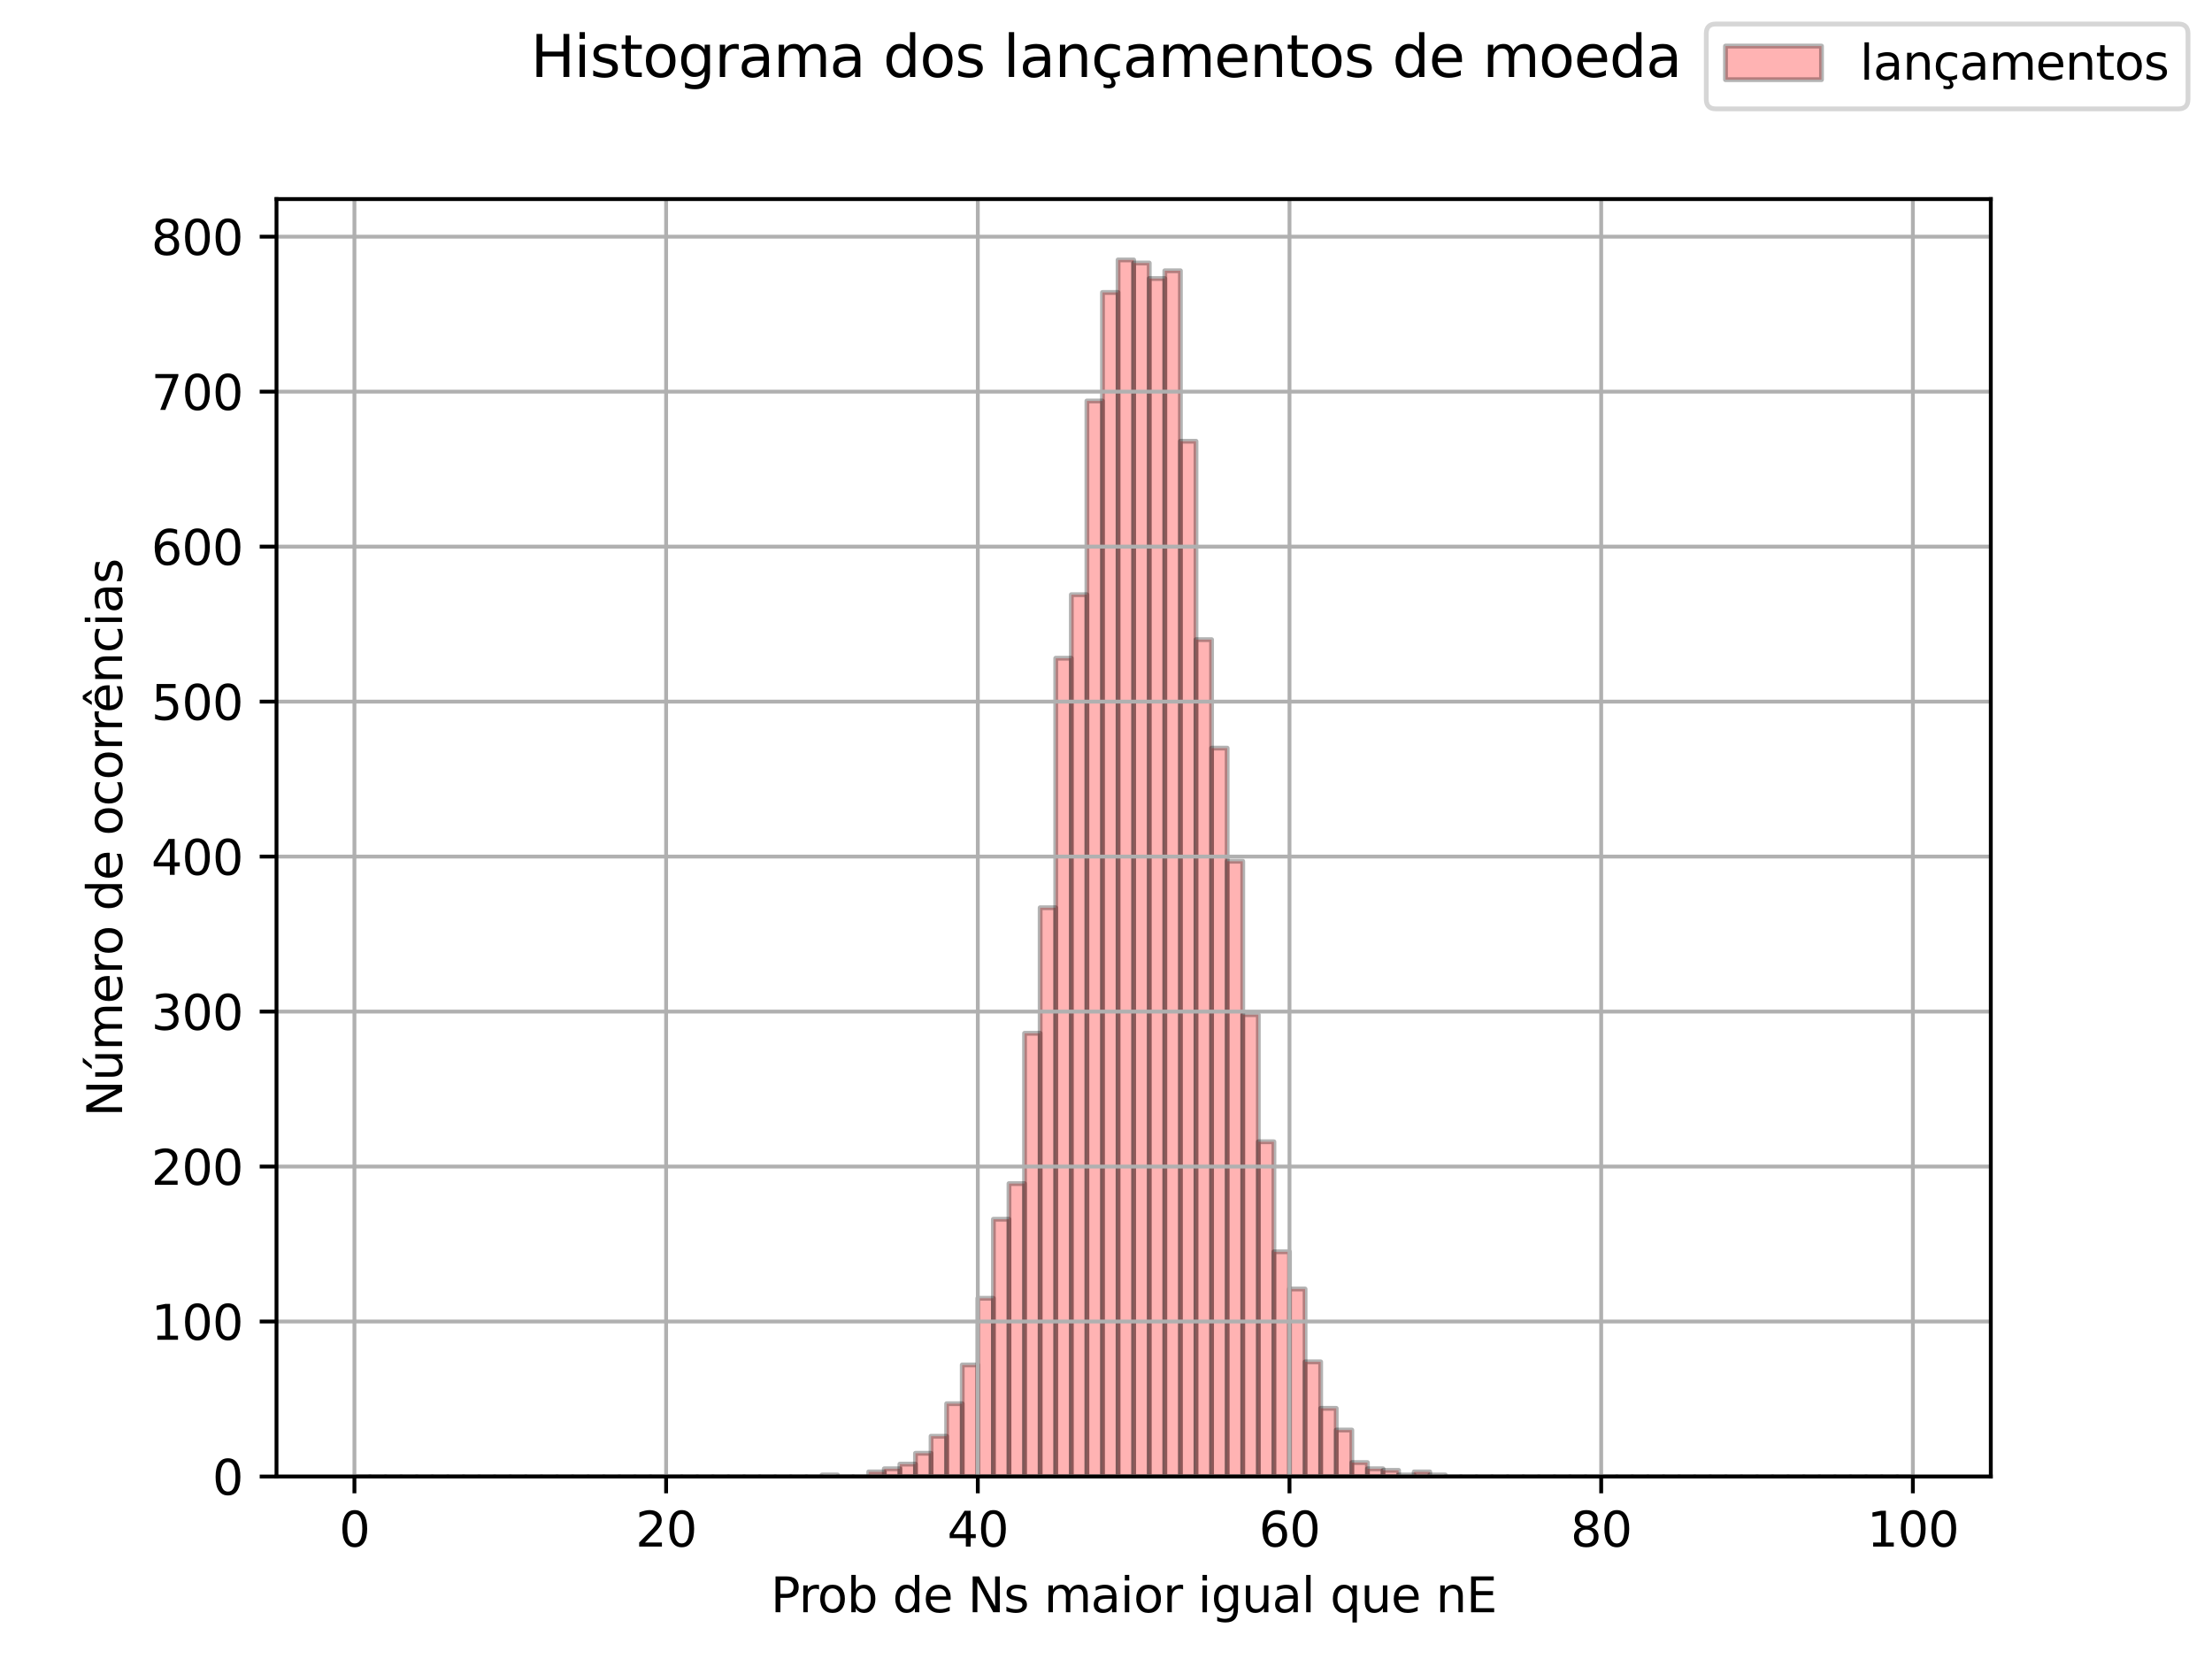 <?xml version="1.0" encoding="utf-8" standalone="no"?>
<!DOCTYPE svg PUBLIC "-//W3C//DTD SVG 1.1//EN"
  "http://www.w3.org/Graphics/SVG/1.1/DTD/svg11.dtd">
<svg xmlns:xlink="http://www.w3.org/1999/xlink" width="460.8pt" height="345.6pt" viewBox="0 0 460.8 345.6" xmlns="http://www.w3.org/2000/svg" version="1.1">
 <defs>
  <style type="text/css">*{stroke-linejoin: round; stroke-linecap: butt}</style>
 </defs>
 <g id="figure_1">
  <g id="patch_1">
   <path d="M 0 345.6 
L 460.8 345.6 
L 460.8 0 
L 0 0 
z
" style="fill: #ffffff"/>
  </g>
  <g id="axes_1">
   <g id="patch_2">
    <path d="M 57.6 307.584 
L 414.72 307.584 
L 414.72 41.472 
L 57.6 41.472 
z
" style="fill: #ffffff"/>
   </g>
   <g id="patch_3">
    <path d="M 73.833 307.584 
L 77.079 307.584 
L 77.079 307.584 
L 73.833 307.584 
z
" clip-path="url(#p934aa930f6)" style="fill: #ff0000; opacity: 0.3; stroke: #000000; stroke-linejoin: miter"/>
   </g>
   <g id="patch_4">
    <path d="M 77.079 307.584 
L 80.326 307.584 
L 80.326 307.584 
L 77.079 307.584 
z
" clip-path="url(#p934aa930f6)" style="fill: #ff0000; opacity: 0.3; stroke: #000000; stroke-linejoin: miter"/>
   </g>
   <g id="patch_5">
    <path d="M 80.326 307.584 
L 83.572 307.584 
L 83.572 307.584 
L 80.326 307.584 
z
" clip-path="url(#p934aa930f6)" style="fill: #ff0000; opacity: 0.3; stroke: #000000; stroke-linejoin: miter"/>
   </g>
   <g id="patch_6">
    <path d="M 83.572 307.584 
L 86.819 307.584 
L 86.819 307.584 
L 83.572 307.584 
z
" clip-path="url(#p934aa930f6)" style="fill: #ff0000; opacity: 0.3; stroke: #000000; stroke-linejoin: miter"/>
   </g>
   <g id="patch_7">
    <path d="M 86.819 307.584 
L 90.065 307.584 
L 90.065 307.584 
L 86.819 307.584 
z
" clip-path="url(#p934aa930f6)" style="fill: #ff0000; opacity: 0.3; stroke: #000000; stroke-linejoin: miter"/>
   </g>
   <g id="patch_8">
    <path d="M 90.065 307.584 
L 93.312 307.584 
L 93.312 307.584 
L 90.065 307.584 
z
" clip-path="url(#p934aa930f6)" style="fill: #ff0000; opacity: 0.3; stroke: #000000; stroke-linejoin: miter"/>
   </g>
   <g id="patch_9">
    <path d="M 93.312 307.584 
L 96.559 307.584 
L 96.559 307.584 
L 93.312 307.584 
z
" clip-path="url(#p934aa930f6)" style="fill: #ff0000; opacity: 0.3; stroke: #000000; stroke-linejoin: miter"/>
   </g>
   <g id="patch_10">
    <path d="M 96.559 307.584 
L 99.805 307.584 
L 99.805 307.584 
L 96.559 307.584 
z
" clip-path="url(#p934aa930f6)" style="fill: #ff0000; opacity: 0.3; stroke: #000000; stroke-linejoin: miter"/>
   </g>
   <g id="patch_11">
    <path d="M 99.805 307.584 
L 103.052 307.584 
L 103.052 307.584 
L 99.805 307.584 
z
" clip-path="url(#p934aa930f6)" style="fill: #ff0000; opacity: 0.3; stroke: #000000; stroke-linejoin: miter"/>
   </g>
   <g id="patch_12">
    <path d="M 103.052 307.584 
L 106.298 307.584 
L 106.298 307.584 
L 103.052 307.584 
z
" clip-path="url(#p934aa930f6)" style="fill: #ff0000; opacity: 0.3; stroke: #000000; stroke-linejoin: miter"/>
   </g>
   <g id="patch_13">
    <path d="M 106.298 307.584 
L 109.545 307.584 
L 109.545 307.584 
L 106.298 307.584 
z
" clip-path="url(#p934aa930f6)" style="fill: #ff0000; opacity: 0.3; stroke: #000000; stroke-linejoin: miter"/>
   </g>
   <g id="patch_14">
    <path d="M 109.545 307.584 
L 112.791 307.584 
L 112.791 307.584 
L 109.545 307.584 
z
" clip-path="url(#p934aa930f6)" style="fill: #ff0000; opacity: 0.3; stroke: #000000; stroke-linejoin: miter"/>
   </g>
   <g id="patch_15">
    <path d="M 112.791 307.584 
L 116.038 307.584 
L 116.038 307.584 
L 112.791 307.584 
z
" clip-path="url(#p934aa930f6)" style="fill: #ff0000; opacity: 0.3; stroke: #000000; stroke-linejoin: miter"/>
   </g>
   <g id="patch_16">
    <path d="M 116.038 307.584 
L 119.284 307.584 
L 119.284 307.584 
L 116.038 307.584 
z
" clip-path="url(#p934aa930f6)" style="fill: #ff0000; opacity: 0.3; stroke: #000000; stroke-linejoin: miter"/>
   </g>
   <g id="patch_17">
    <path d="M 119.284 307.584 
L 122.531 307.584 
L 122.531 307.584 
L 119.284 307.584 
z
" clip-path="url(#p934aa930f6)" style="fill: #ff0000; opacity: 0.3; stroke: #000000; stroke-linejoin: miter"/>
   </g>
   <g id="patch_18">
    <path d="M 122.531 307.584 
L 125.777 307.584 
L 125.777 307.584 
L 122.531 307.584 
z
" clip-path="url(#p934aa930f6)" style="fill: #ff0000; opacity: 0.3; stroke: #000000; stroke-linejoin: miter"/>
   </g>
   <g id="patch_19">
    <path d="M 125.777 307.584 
L 129.024 307.584 
L 129.024 307.584 
L 125.777 307.584 
z
" clip-path="url(#p934aa930f6)" style="fill: #ff0000; opacity: 0.3; stroke: #000000; stroke-linejoin: miter"/>
   </g>
   <g id="patch_20">
    <path d="M 129.024 307.584 
L 132.271 307.584 
L 132.271 307.584 
L 129.024 307.584 
z
" clip-path="url(#p934aa930f6)" style="fill: #ff0000; opacity: 0.3; stroke: #000000; stroke-linejoin: miter"/>
   </g>
   <g id="patch_21">
    <path d="M 132.271 307.584 
L 135.517 307.584 
L 135.517 307.584 
L 132.271 307.584 
z
" clip-path="url(#p934aa930f6)" style="fill: #ff0000; opacity: 0.3; stroke: #000000; stroke-linejoin: miter"/>
   </g>
   <g id="patch_22">
    <path d="M 135.517 307.584 
L 138.764 307.584 
L 138.764 307.584 
L 135.517 307.584 
z
" clip-path="url(#p934aa930f6)" style="fill: #ff0000; opacity: 0.3; stroke: #000000; stroke-linejoin: miter"/>
   </g>
   <g id="patch_23">
    <path d="M 138.764 307.584 
L 142.01 307.584 
L 142.01 307.584 
L 138.764 307.584 
z
" clip-path="url(#p934aa930f6)" style="fill: #ff0000; opacity: 0.3; stroke: #000000; stroke-linejoin: miter"/>
   </g>
   <g id="patch_24">
    <path d="M 142.01 307.584 
L 145.257 307.584 
L 145.257 307.584 
L 142.01 307.584 
z
" clip-path="url(#p934aa930f6)" style="fill: #ff0000; opacity: 0.3; stroke: #000000; stroke-linejoin: miter"/>
   </g>
   <g id="patch_25">
    <path d="M 145.257 307.584 
L 148.503 307.584 
L 148.503 307.584 
L 145.257 307.584 
z
" clip-path="url(#p934aa930f6)" style="fill: #ff0000; opacity: 0.3; stroke: #000000; stroke-linejoin: miter"/>
   </g>
   <g id="patch_26">
    <path d="M 148.503 307.584 
L 151.75 307.584 
L 151.75 307.584 
L 148.503 307.584 
z
" clip-path="url(#p934aa930f6)" style="fill: #ff0000; opacity: 0.3; stroke: #000000; stroke-linejoin: miter"/>
   </g>
   <g id="patch_27">
    <path d="M 151.75 307.584 
L 154.996 307.584 
L 154.996 307.584 
L 151.75 307.584 
z
" clip-path="url(#p934aa930f6)" style="fill: #ff0000; opacity: 0.3; stroke: #000000; stroke-linejoin: miter"/>
   </g>
   <g id="patch_28">
    <path d="M 154.996 307.584 
L 158.243 307.584 
L 158.243 307.584 
L 154.996 307.584 
z
" clip-path="url(#p934aa930f6)" style="fill: #ff0000; opacity: 0.3; stroke: #000000; stroke-linejoin: miter"/>
   </g>
   <g id="patch_29">
    <path d="M 158.243 307.584 
L 161.489 307.584 
L 161.489 307.584 
L 158.243 307.584 
z
" clip-path="url(#p934aa930f6)" style="fill: #ff0000; opacity: 0.3; stroke: #000000; stroke-linejoin: miter"/>
   </g>
   <g id="patch_30">
    <path d="M 161.489 307.584 
L 164.736 307.584 
L 164.736 307.584 
L 161.489 307.584 
z
" clip-path="url(#p934aa930f6)" style="fill: #ff0000; opacity: 0.3; stroke: #000000; stroke-linejoin: miter"/>
   </g>
   <g id="patch_31">
    <path d="M 164.736 307.584 
L 167.983 307.584 
L 167.983 307.584 
L 164.736 307.584 
z
" clip-path="url(#p934aa930f6)" style="fill: #ff0000; opacity: 0.3; stroke: #000000; stroke-linejoin: miter"/>
   </g>
   <g id="patch_32">
    <path d="M 167.983 307.584 
L 171.229 307.584 
L 171.229 307.584 
L 167.983 307.584 
z
" clip-path="url(#p934aa930f6)" style="fill: #ff0000; opacity: 0.3; stroke: #000000; stroke-linejoin: miter"/>
   </g>
   <g id="patch_33">
    <path d="M 171.229 307.584 
L 174.476 307.584 
L 174.476 307.261 
L 171.229 307.261 
z
" clip-path="url(#p934aa930f6)" style="fill: #ff0000; opacity: 0.3; stroke: #000000; stroke-linejoin: miter"/>
   </g>
   <g id="patch_34">
    <path d="M 174.476 307.584 
L 177.722 307.584 
L 177.722 307.584 
L 174.476 307.584 
z
" clip-path="url(#p934aa930f6)" style="fill: #ff0000; opacity: 0.3; stroke: #000000; stroke-linejoin: miter"/>
   </g>
   <g id="patch_35">
    <path d="M 177.722 307.584 
L 180.969 307.584 
L 180.969 307.584 
L 177.722 307.584 
z
" clip-path="url(#p934aa930f6)" style="fill: #ff0000; opacity: 0.3; stroke: #000000; stroke-linejoin: miter"/>
   </g>
   <g id="patch_36">
    <path d="M 180.969 307.584 
L 184.215 307.584 
L 184.215 306.615 
L 180.969 306.615 
z
" clip-path="url(#p934aa930f6)" style="fill: #ff0000; opacity: 0.3; stroke: #000000; stroke-linejoin: miter"/>
   </g>
   <g id="patch_37">
    <path d="M 184.215 307.584 
L 187.462 307.584 
L 187.462 305.97 
L 184.215 305.97 
z
" clip-path="url(#p934aa930f6)" style="fill: #ff0000; opacity: 0.3; stroke: #000000; stroke-linejoin: miter"/>
   </g>
   <g id="patch_38">
    <path d="M 187.462 307.584 
L 190.708 307.584 
L 190.708 305.001 
L 187.462 305.001 
z
" clip-path="url(#p934aa930f6)" style="fill: #ff0000; opacity: 0.3; stroke: #000000; stroke-linejoin: miter"/>
   </g>
   <g id="patch_39">
    <path d="M 190.708 307.584 
L 193.955 307.584 
L 193.955 302.741 
L 190.708 302.741 
z
" clip-path="url(#p934aa930f6)" style="fill: #ff0000; opacity: 0.3; stroke: #000000; stroke-linejoin: miter"/>
   </g>
   <g id="patch_40">
    <path d="M 193.955 307.584 
L 197.201 307.584 
L 197.201 299.19 
L 193.955 299.19 
z
" clip-path="url(#p934aa930f6)" style="fill: #ff0000; opacity: 0.3; stroke: #000000; stroke-linejoin: miter"/>
   </g>
   <g id="patch_41">
    <path d="M 197.201 307.584 
L 200.448 307.584 
L 200.448 292.41 
L 197.201 292.41 
z
" clip-path="url(#p934aa930f6)" style="fill: #ff0000; opacity: 0.3; stroke: #000000; stroke-linejoin: miter"/>
   </g>
   <g id="patch_42">
    <path d="M 200.448 307.584 
L 203.695 307.584 
L 203.695 284.339 
L 200.448 284.339 
z
" clip-path="url(#p934aa930f6)" style="fill: #ff0000; opacity: 0.3; stroke: #000000; stroke-linejoin: miter"/>
   </g>
   <g id="patch_43">
    <path d="M 203.695 307.584 
L 206.941 307.584 
L 206.941 270.456 
L 203.695 270.456 
z
" clip-path="url(#p934aa930f6)" style="fill: #ff0000; opacity: 0.3; stroke: #000000; stroke-linejoin: miter"/>
   </g>
   <g id="patch_44">
    <path d="M 206.941 307.584 
L 210.188 307.584 
L 210.188 253.99 
L 206.941 253.99 
z
" clip-path="url(#p934aa930f6)" style="fill: #ff0000; opacity: 0.3; stroke: #000000; stroke-linejoin: miter"/>
   </g>
   <g id="patch_45">
    <path d="M 210.188 307.584 
L 213.434 307.584 
L 213.434 246.565 
L 210.188 246.565 
z
" clip-path="url(#p934aa930f6)" style="fill: #ff0000; opacity: 0.3; stroke: #000000; stroke-linejoin: miter"/>
   </g>
   <g id="patch_46">
    <path d="M 213.434 307.584 
L 216.681 307.584 
L 216.681 215.248 
L 213.434 215.248 
z
" clip-path="url(#p934aa930f6)" style="fill: #ff0000; opacity: 0.3; stroke: #000000; stroke-linejoin: miter"/>
   </g>
   <g id="patch_47">
    <path d="M 216.681 307.584 
L 219.927 307.584 
L 219.927 189.097 
L 216.681 189.097 
z
" clip-path="url(#p934aa930f6)" style="fill: #ff0000; opacity: 0.3; stroke: #000000; stroke-linejoin: miter"/>
   </g>
   <g id="patch_48">
    <path d="M 219.927 307.584 
L 223.174 307.584 
L 223.174 137.117 
L 219.927 137.117 
z
" clip-path="url(#p934aa930f6)" style="fill: #ff0000; opacity: 0.3; stroke: #000000; stroke-linejoin: miter"/>
   </g>
   <g id="patch_49">
    <path d="M 223.174 307.584 
L 226.42 307.584 
L 226.42 123.88 
L 223.174 123.88 
z
" clip-path="url(#p934aa930f6)" style="fill: #ff0000; opacity: 0.3; stroke: #000000; stroke-linejoin: miter"/>
   </g>
   <g id="patch_50">
    <path d="M 226.42 307.584 
L 229.667 307.584 
L 229.667 83.524 
L 226.42 83.524 
z
" clip-path="url(#p934aa930f6)" style="fill: #ff0000; opacity: 0.3; stroke: #000000; stroke-linejoin: miter"/>
   </g>
   <g id="patch_51">
    <path d="M 229.667 307.584 
L 232.913 307.584 
L 232.913 60.924 
L 229.667 60.924 
z
" clip-path="url(#p934aa930f6)" style="fill: #ff0000; opacity: 0.3; stroke: #000000; stroke-linejoin: miter"/>
   </g>
   <g id="patch_52">
    <path d="M 232.913 307.584 
L 236.16 307.584 
L 236.16 54.144 
L 232.913 54.144 
z
" clip-path="url(#p934aa930f6)" style="fill: #ff0000; opacity: 0.3; stroke: #000000; stroke-linejoin: miter"/>
   </g>
   <g id="patch_53">
    <path d="M 236.16 307.584 
L 239.407 307.584 
L 239.407 54.79 
L 236.16 54.79 
z
" clip-path="url(#p934aa930f6)" style="fill: #ff0000; opacity: 0.3; stroke: #000000; stroke-linejoin: miter"/>
   </g>
   <g id="patch_54">
    <path d="M 239.407 307.584 
L 242.653 307.584 
L 242.653 58.018 
L 239.407 58.018 
z
" clip-path="url(#p934aa930f6)" style="fill: #ff0000; opacity: 0.3; stroke: #000000; stroke-linejoin: miter"/>
   </g>
   <g id="patch_55">
    <path d="M 242.653 307.584 
L 245.9 307.584 
L 245.9 56.404 
L 242.653 56.404 
z
" clip-path="url(#p934aa930f6)" style="fill: #ff0000; opacity: 0.3; stroke: #000000; stroke-linejoin: miter"/>
   </g>
   <g id="patch_56">
    <path d="M 245.9 307.584 
L 249.146 307.584 
L 249.146 91.918 
L 245.9 91.918 
z
" clip-path="url(#p934aa930f6)" style="fill: #ff0000; opacity: 0.3; stroke: #000000; stroke-linejoin: miter"/>
   </g>
   <g id="patch_57">
    <path d="M 249.146 307.584 
L 252.393 307.584 
L 252.393 133.243 
L 249.146 133.243 
z
" clip-path="url(#p934aa930f6)" style="fill: #ff0000; opacity: 0.3; stroke: #000000; stroke-linejoin: miter"/>
   </g>
   <g id="patch_58">
    <path d="M 252.393 307.584 
L 255.639 307.584 
L 255.639 155.843 
L 252.393 155.843 
z
" clip-path="url(#p934aa930f6)" style="fill: #ff0000; opacity: 0.3; stroke: #000000; stroke-linejoin: miter"/>
   </g>
   <g id="patch_59">
    <path d="M 255.639 307.584 
L 258.886 307.584 
L 258.886 179.411 
L 255.639 179.411 
z
" clip-path="url(#p934aa930f6)" style="fill: #ff0000; opacity: 0.3; stroke: #000000; stroke-linejoin: miter"/>
   </g>
   <g id="patch_60">
    <path d="M 258.886 307.584 
L 262.132 307.584 
L 262.132 211.374 
L 258.886 211.374 
z
" clip-path="url(#p934aa930f6)" style="fill: #ff0000; opacity: 0.3; stroke: #000000; stroke-linejoin: miter"/>
   </g>
   <g id="patch_61">
    <path d="M 262.132 307.584 
L 265.379 307.584 
L 265.379 237.848 
L 262.132 237.848 
z
" clip-path="url(#p934aa930f6)" style="fill: #ff0000; opacity: 0.3; stroke: #000000; stroke-linejoin: miter"/>
   </g>
   <g id="patch_62">
    <path d="M 265.379 307.584 
L 268.625 307.584 
L 268.625 260.77 
L 265.379 260.77 
z
" clip-path="url(#p934aa930f6)" style="fill: #ff0000; opacity: 0.3; stroke: #000000; stroke-linejoin: miter"/>
   </g>
   <g id="patch_63">
    <path d="M 268.625 307.584 
L 271.872 307.584 
L 271.872 268.519 
L 268.625 268.519 
z
" clip-path="url(#p934aa930f6)" style="fill: #ff0000; opacity: 0.3; stroke: #000000; stroke-linejoin: miter"/>
   </g>
   <g id="patch_64">
    <path d="M 271.872 307.584 
L 275.119 307.584 
L 275.119 283.693 
L 271.872 283.693 
z
" clip-path="url(#p934aa930f6)" style="fill: #ff0000; opacity: 0.3; stroke: #000000; stroke-linejoin: miter"/>
   </g>
   <g id="patch_65">
    <path d="M 275.119 307.584 
L 278.365 307.584 
L 278.365 293.378 
L 275.119 293.378 
z
" clip-path="url(#p934aa930f6)" style="fill: #ff0000; opacity: 0.3; stroke: #000000; stroke-linejoin: miter"/>
   </g>
   <g id="patch_66">
    <path d="M 278.365 307.584 
L 281.612 307.584 
L 281.612 297.898 
L 278.365 297.898 
z
" clip-path="url(#p934aa930f6)" style="fill: #ff0000; opacity: 0.3; stroke: #000000; stroke-linejoin: miter"/>
   </g>
   <g id="patch_67">
    <path d="M 281.612 307.584 
L 284.858 307.584 
L 284.858 304.678 
L 281.612 304.678 
z
" clip-path="url(#p934aa930f6)" style="fill: #ff0000; opacity: 0.3; stroke: #000000; stroke-linejoin: miter"/>
   </g>
   <g id="patch_68">
    <path d="M 284.858 307.584 
L 288.105 307.584 
L 288.105 305.97 
L 284.858 305.97 
z
" clip-path="url(#p934aa930f6)" style="fill: #ff0000; opacity: 0.3; stroke: #000000; stroke-linejoin: miter"/>
   </g>
   <g id="patch_69">
    <path d="M 288.105 307.584 
L 291.351 307.584 
L 291.351 306.293 
L 288.105 306.293 
z
" clip-path="url(#p934aa930f6)" style="fill: #ff0000; opacity: 0.3; stroke: #000000; stroke-linejoin: miter"/>
   </g>
   <g id="patch_70">
    <path d="M 291.351 307.584 
L 294.598 307.584 
L 294.598 307.261 
L 291.351 307.261 
z
" clip-path="url(#p934aa930f6)" style="fill: #ff0000; opacity: 0.3; stroke: #000000; stroke-linejoin: miter"/>
   </g>
   <g id="patch_71">
    <path d="M 294.598 307.584 
L 297.844 307.584 
L 297.844 306.615 
L 294.598 306.615 
z
" clip-path="url(#p934aa930f6)" style="fill: #ff0000; opacity: 0.3; stroke: #000000; stroke-linejoin: miter"/>
   </g>
   <g id="patch_72">
    <path d="M 297.844 307.584 
L 301.091 307.584 
L 301.091 307.261 
L 297.844 307.261 
z
" clip-path="url(#p934aa930f6)" style="fill: #ff0000; opacity: 0.3; stroke: #000000; stroke-linejoin: miter"/>
   </g>
   <g id="patch_73">
    <path d="M 301.091 307.584 
L 304.337 307.584 
L 304.337 307.584 
L 301.091 307.584 
z
" clip-path="url(#p934aa930f6)" style="fill: #ff0000; opacity: 0.3; stroke: #000000; stroke-linejoin: miter"/>
   </g>
   <g id="patch_74">
    <path d="M 304.337 307.584 
L 307.584 307.584 
L 307.584 307.584 
L 304.337 307.584 
z
" clip-path="url(#p934aa930f6)" style="fill: #ff0000; opacity: 0.3; stroke: #000000; stroke-linejoin: miter"/>
   </g>
   <g id="patch_75">
    <path d="M 307.584 307.584 
L 310.831 307.584 
L 310.831 307.584 
L 307.584 307.584 
z
" clip-path="url(#p934aa930f6)" style="fill: #ff0000; opacity: 0.3; stroke: #000000; stroke-linejoin: miter"/>
   </g>
   <g id="patch_76">
    <path d="M 310.831 307.584 
L 314.077 307.584 
L 314.077 307.584 
L 310.831 307.584 
z
" clip-path="url(#p934aa930f6)" style="fill: #ff0000; opacity: 0.3; stroke: #000000; stroke-linejoin: miter"/>
   </g>
   <g id="patch_77">
    <path d="M 314.077 307.584 
L 317.324 307.584 
L 317.324 307.584 
L 314.077 307.584 
z
" clip-path="url(#p934aa930f6)" style="fill: #ff0000; opacity: 0.3; stroke: #000000; stroke-linejoin: miter"/>
   </g>
   <g id="patch_78">
    <path d="M 317.324 307.584 
L 320.57 307.584 
L 320.57 307.584 
L 317.324 307.584 
z
" clip-path="url(#p934aa930f6)" style="fill: #ff0000; opacity: 0.3; stroke: #000000; stroke-linejoin: miter"/>
   </g>
   <g id="patch_79">
    <path d="M 320.57 307.584 
L 323.817 307.584 
L 323.817 307.584 
L 320.57 307.584 
z
" clip-path="url(#p934aa930f6)" style="fill: #ff0000; opacity: 0.3; stroke: #000000; stroke-linejoin: miter"/>
   </g>
   <g id="patch_80">
    <path d="M 323.817 307.584 
L 327.063 307.584 
L 327.063 307.584 
L 323.817 307.584 
z
" clip-path="url(#p934aa930f6)" style="fill: #ff0000; opacity: 0.3; stroke: #000000; stroke-linejoin: miter"/>
   </g>
   <g id="patch_81">
    <path d="M 327.063 307.584 
L 330.31 307.584 
L 330.31 307.584 
L 327.063 307.584 
z
" clip-path="url(#p934aa930f6)" style="fill: #ff0000; opacity: 0.3; stroke: #000000; stroke-linejoin: miter"/>
   </g>
   <g id="patch_82">
    <path d="M 330.31 307.584 
L 333.556 307.584 
L 333.556 307.584 
L 330.31 307.584 
z
" clip-path="url(#p934aa930f6)" style="fill: #ff0000; opacity: 0.3; stroke: #000000; stroke-linejoin: miter"/>
   </g>
   <g id="patch_83">
    <path d="M 333.556 307.584 
L 336.803 307.584 
L 336.803 307.584 
L 333.556 307.584 
z
" clip-path="url(#p934aa930f6)" style="fill: #ff0000; opacity: 0.3; stroke: #000000; stroke-linejoin: miter"/>
   </g>
   <g id="patch_84">
    <path d="M 336.803 307.584 
L 340.049 307.584 
L 340.049 307.584 
L 336.803 307.584 
z
" clip-path="url(#p934aa930f6)" style="fill: #ff0000; opacity: 0.3; stroke: #000000; stroke-linejoin: miter"/>
   </g>
   <g id="patch_85">
    <path d="M 340.049 307.584 
L 343.296 307.584 
L 343.296 307.584 
L 340.049 307.584 
z
" clip-path="url(#p934aa930f6)" style="fill: #ff0000; opacity: 0.3; stroke: #000000; stroke-linejoin: miter"/>
   </g>
   <g id="patch_86">
    <path d="M 343.296 307.584 
L 346.543 307.584 
L 346.543 307.584 
L 343.296 307.584 
z
" clip-path="url(#p934aa930f6)" style="fill: #ff0000; opacity: 0.3; stroke: #000000; stroke-linejoin: miter"/>
   </g>
   <g id="patch_87">
    <path d="M 346.543 307.584 
L 349.789 307.584 
L 349.789 307.584 
L 346.543 307.584 
z
" clip-path="url(#p934aa930f6)" style="fill: #ff0000; opacity: 0.3; stroke: #000000; stroke-linejoin: miter"/>
   </g>
   <g id="patch_88">
    <path d="M 349.789 307.584 
L 353.036 307.584 
L 353.036 307.584 
L 349.789 307.584 
z
" clip-path="url(#p934aa930f6)" style="fill: #ff0000; opacity: 0.3; stroke: #000000; stroke-linejoin: miter"/>
   </g>
   <g id="patch_89">
    <path d="M 353.036 307.584 
L 356.282 307.584 
L 356.282 307.584 
L 353.036 307.584 
z
" clip-path="url(#p934aa930f6)" style="fill: #ff0000; opacity: 0.3; stroke: #000000; stroke-linejoin: miter"/>
   </g>
   <g id="patch_90">
    <path d="M 356.282 307.584 
L 359.529 307.584 
L 359.529 307.584 
L 356.282 307.584 
z
" clip-path="url(#p934aa930f6)" style="fill: #ff0000; opacity: 0.3; stroke: #000000; stroke-linejoin: miter"/>
   </g>
   <g id="patch_91">
    <path d="M 359.529 307.584 
L 362.775 307.584 
L 362.775 307.584 
L 359.529 307.584 
z
" clip-path="url(#p934aa930f6)" style="fill: #ff0000; opacity: 0.3; stroke: #000000; stroke-linejoin: miter"/>
   </g>
   <g id="patch_92">
    <path d="M 362.775 307.584 
L 366.022 307.584 
L 366.022 307.584 
L 362.775 307.584 
z
" clip-path="url(#p934aa930f6)" style="fill: #ff0000; opacity: 0.3; stroke: #000000; stroke-linejoin: miter"/>
   </g>
   <g id="patch_93">
    <path d="M 366.022 307.584 
L 369.268 307.584 
L 369.268 307.584 
L 366.022 307.584 
z
" clip-path="url(#p934aa930f6)" style="fill: #ff0000; opacity: 0.3; stroke: #000000; stroke-linejoin: miter"/>
   </g>
   <g id="patch_94">
    <path d="M 369.268 307.584 
L 372.515 307.584 
L 372.515 307.584 
L 369.268 307.584 
z
" clip-path="url(#p934aa930f6)" style="fill: #ff0000; opacity: 0.3; stroke: #000000; stroke-linejoin: miter"/>
   </g>
   <g id="patch_95">
    <path d="M 372.515 307.584 
L 375.761 307.584 
L 375.761 307.584 
L 372.515 307.584 
z
" clip-path="url(#p934aa930f6)" style="fill: #ff0000; opacity: 0.3; stroke: #000000; stroke-linejoin: miter"/>
   </g>
   <g id="patch_96">
    <path d="M 375.761 307.584 
L 379.008 307.584 
L 379.008 307.584 
L 375.761 307.584 
z
" clip-path="url(#p934aa930f6)" style="fill: #ff0000; opacity: 0.3; stroke: #000000; stroke-linejoin: miter"/>
   </g>
   <g id="patch_97">
    <path d="M 379.008 307.584 
L 382.255 307.584 
L 382.255 307.584 
L 379.008 307.584 
z
" clip-path="url(#p934aa930f6)" style="fill: #ff0000; opacity: 0.3; stroke: #000000; stroke-linejoin: miter"/>
   </g>
   <g id="patch_98">
    <path d="M 382.255 307.584 
L 385.501 307.584 
L 385.501 307.584 
L 382.255 307.584 
z
" clip-path="url(#p934aa930f6)" style="fill: #ff0000; opacity: 0.3; stroke: #000000; stroke-linejoin: miter"/>
   </g>
   <g id="patch_99">
    <path d="M 385.501 307.584 
L 388.748 307.584 
L 388.748 307.584 
L 385.501 307.584 
z
" clip-path="url(#p934aa930f6)" style="fill: #ff0000; opacity: 0.3; stroke: #000000; stroke-linejoin: miter"/>
   </g>
   <g id="patch_100">
    <path d="M 388.748 307.584 
L 391.994 307.584 
L 391.994 307.584 
L 388.748 307.584 
z
" clip-path="url(#p934aa930f6)" style="fill: #ff0000; opacity: 0.3; stroke: #000000; stroke-linejoin: miter"/>
   </g>
   <g id="patch_101">
    <path d="M 391.994 307.584 
L 395.241 307.584 
L 395.241 307.584 
L 391.994 307.584 
z
" clip-path="url(#p934aa930f6)" style="fill: #ff0000; opacity: 0.3; stroke: #000000; stroke-linejoin: miter"/>
   </g>
   <g id="patch_102">
    <path d="M 395.241 307.584 
L 398.487 307.584 
L 398.487 307.584 
L 395.241 307.584 
z
" clip-path="url(#p934aa930f6)" style="fill: #ff0000; opacity: 0.3; stroke: #000000; stroke-linejoin: miter"/>
   </g>
   <g id="matplotlib.axis_1">
    <g id="xtick_1">
     <g id="line2d_1">
      <path d="M 73.833 307.584 
L 73.833 41.472 
" clip-path="url(#p934aa930f6)" style="fill: none; stroke: #b0b0b0; stroke-width: 0.8; stroke-linecap: square"/>
     </g>
     <g id="line2d_2">
      <defs>
       <path id="m7778b2fade" d="M 0 0 
L 0 3.5 
" style="stroke: #000000; stroke-width: 0.8"/>
      </defs>
      <g>
       <use xlink:href="#m7778b2fade" x="73.833" y="307.584" style="stroke: #000000; stroke-width: 0.8"/>
      </g>
     </g>
     <g id="text_1">
      <!-- 0 -->
      <g transform="translate(70.651 322.182) scale(0.1 -0.1)">
       <defs>
        <path id="DejaVuSans-30" d="M 2034 4250 
Q 1547 4250 1301 3770 
Q 1056 3291 1056 2328 
Q 1056 1369 1301 889 
Q 1547 409 2034 409 
Q 2525 409 2770 889 
Q 3016 1369 3016 2328 
Q 3016 3291 2770 3770 
Q 2525 4250 2034 4250 
z
M 2034 4750 
Q 2819 4750 3233 4129 
Q 3647 3509 3647 2328 
Q 3647 1150 3233 529 
Q 2819 -91 2034 -91 
Q 1250 -91 836 529 
Q 422 1150 422 2328 
Q 422 3509 836 4129 
Q 1250 4750 2034 4750 
z
" transform="scale(0.016)"/>
       </defs>
       <use xlink:href="#DejaVuSans-30"/>
      </g>
     </g>
    </g>
    <g id="xtick_2">
     <g id="line2d_3">
      <path d="M 138.764 307.584 
L 138.764 41.472 
" clip-path="url(#p934aa930f6)" style="fill: none; stroke: #b0b0b0; stroke-width: 0.8; stroke-linecap: square"/>
     </g>
     <g id="line2d_4">
      <g>
       <use xlink:href="#m7778b2fade" x="138.764" y="307.584" style="stroke: #000000; stroke-width: 0.8"/>
      </g>
     </g>
     <g id="text_2">
      <!-- 20 -->
      <g transform="translate(132.401 322.182) scale(0.1 -0.1)">
       <defs>
        <path id="DejaVuSans-32" d="M 1228 531 
L 3431 531 
L 3431 0 
L 469 0 
L 469 531 
Q 828 903 1448 1529 
Q 2069 2156 2228 2338 
Q 2531 2678 2651 2914 
Q 2772 3150 2772 3378 
Q 2772 3750 2511 3984 
Q 2250 4219 1831 4219 
Q 1534 4219 1204 4116 
Q 875 4013 500 3803 
L 500 4441 
Q 881 4594 1212 4672 
Q 1544 4750 1819 4750 
Q 2544 4750 2975 4387 
Q 3406 4025 3406 3419 
Q 3406 3131 3298 2873 
Q 3191 2616 2906 2266 
Q 2828 2175 2409 1742 
Q 1991 1309 1228 531 
z
" transform="scale(0.016)"/>
       </defs>
       <use xlink:href="#DejaVuSans-32"/>
       <use xlink:href="#DejaVuSans-30" x="63.623"/>
      </g>
     </g>
    </g>
    <g id="xtick_3">
     <g id="line2d_5">
      <path d="M 203.695 307.584 
L 203.695 41.472 
" clip-path="url(#p934aa930f6)" style="fill: none; stroke: #b0b0b0; stroke-width: 0.8; stroke-linecap: square"/>
     </g>
     <g id="line2d_6">
      <g>
       <use xlink:href="#m7778b2fade" x="203.695" y="307.584" style="stroke: #000000; stroke-width: 0.8"/>
      </g>
     </g>
     <g id="text_3">
      <!-- 40 -->
      <g transform="translate(197.332 322.182) scale(0.1 -0.1)">
       <defs>
        <path id="DejaVuSans-34" d="M 2419 4116 
L 825 1625 
L 2419 1625 
L 2419 4116 
z
M 2253 4666 
L 3047 4666 
L 3047 1625 
L 3713 1625 
L 3713 1100 
L 3047 1100 
L 3047 0 
L 2419 0 
L 2419 1100 
L 313 1100 
L 313 1709 
L 2253 4666 
z
" transform="scale(0.016)"/>
       </defs>
       <use xlink:href="#DejaVuSans-34"/>
       <use xlink:href="#DejaVuSans-30" x="63.623"/>
      </g>
     </g>
    </g>
    <g id="xtick_4">
     <g id="line2d_7">
      <path d="M 268.625 307.584 
L 268.625 41.472 
" clip-path="url(#p934aa930f6)" style="fill: none; stroke: #b0b0b0; stroke-width: 0.8; stroke-linecap: square"/>
     </g>
     <g id="line2d_8">
      <g>
       <use xlink:href="#m7778b2fade" x="268.625" y="307.584" style="stroke: #000000; stroke-width: 0.8"/>
      </g>
     </g>
     <g id="text_4">
      <!-- 60 -->
      <g transform="translate(262.263 322.182) scale(0.1 -0.1)">
       <defs>
        <path id="DejaVuSans-36" d="M 2113 2584 
Q 1688 2584 1439 2293 
Q 1191 2003 1191 1497 
Q 1191 994 1439 701 
Q 1688 409 2113 409 
Q 2538 409 2786 701 
Q 3034 994 3034 1497 
Q 3034 2003 2786 2293 
Q 2538 2584 2113 2584 
z
M 3366 4563 
L 3366 3988 
Q 3128 4100 2886 4159 
Q 2644 4219 2406 4219 
Q 1781 4219 1451 3797 
Q 1122 3375 1075 2522 
Q 1259 2794 1537 2939 
Q 1816 3084 2150 3084 
Q 2853 3084 3261 2657 
Q 3669 2231 3669 1497 
Q 3669 778 3244 343 
Q 2819 -91 2113 -91 
Q 1303 -91 875 529 
Q 447 1150 447 2328 
Q 447 3434 972 4092 
Q 1497 4750 2381 4750 
Q 2619 4750 2861 4703 
Q 3103 4656 3366 4563 
z
" transform="scale(0.016)"/>
       </defs>
       <use xlink:href="#DejaVuSans-36"/>
       <use xlink:href="#DejaVuSans-30" x="63.623"/>
      </g>
     </g>
    </g>
    <g id="xtick_5">
     <g id="line2d_9">
      <path d="M 333.556 307.584 
L 333.556 41.472 
" clip-path="url(#p934aa930f6)" style="fill: none; stroke: #b0b0b0; stroke-width: 0.8; stroke-linecap: square"/>
     </g>
     <g id="line2d_10">
      <g>
       <use xlink:href="#m7778b2fade" x="333.556" y="307.584" style="stroke: #000000; stroke-width: 0.8"/>
      </g>
     </g>
     <g id="text_5">
      <!-- 80 -->
      <g transform="translate(327.194 322.182) scale(0.1 -0.1)">
       <defs>
        <path id="DejaVuSans-38" d="M 2034 2216 
Q 1584 2216 1326 1975 
Q 1069 1734 1069 1313 
Q 1069 891 1326 650 
Q 1584 409 2034 409 
Q 2484 409 2743 651 
Q 3003 894 3003 1313 
Q 3003 1734 2745 1975 
Q 2488 2216 2034 2216 
z
M 1403 2484 
Q 997 2584 770 2862 
Q 544 3141 544 3541 
Q 544 4100 942 4425 
Q 1341 4750 2034 4750 
Q 2731 4750 3128 4425 
Q 3525 4100 3525 3541 
Q 3525 3141 3298 2862 
Q 3072 2584 2669 2484 
Q 3125 2378 3379 2068 
Q 3634 1759 3634 1313 
Q 3634 634 3220 271 
Q 2806 -91 2034 -91 
Q 1263 -91 848 271 
Q 434 634 434 1313 
Q 434 1759 690 2068 
Q 947 2378 1403 2484 
z
M 1172 3481 
Q 1172 3119 1398 2916 
Q 1625 2713 2034 2713 
Q 2441 2713 2670 2916 
Q 2900 3119 2900 3481 
Q 2900 3844 2670 4047 
Q 2441 4250 2034 4250 
Q 1625 4250 1398 4047 
Q 1172 3844 1172 3481 
z
" transform="scale(0.016)"/>
       </defs>
       <use xlink:href="#DejaVuSans-38"/>
       <use xlink:href="#DejaVuSans-30" x="63.623"/>
      </g>
     </g>
    </g>
    <g id="xtick_6">
     <g id="line2d_11">
      <path d="M 398.487 307.584 
L 398.487 41.472 
" clip-path="url(#p934aa930f6)" style="fill: none; stroke: #b0b0b0; stroke-width: 0.8; stroke-linecap: square"/>
     </g>
     <g id="line2d_12">
      <g>
       <use xlink:href="#m7778b2fade" x="398.487" y="307.584" style="stroke: #000000; stroke-width: 0.8"/>
      </g>
     </g>
     <g id="text_6">
      <!-- 100 -->
      <g transform="translate(388.944 322.182) scale(0.1 -0.1)">
       <defs>
        <path id="DejaVuSans-31" d="M 794 531 
L 1825 531 
L 1825 4091 
L 703 3866 
L 703 4441 
L 1819 4666 
L 2450 4666 
L 2450 531 
L 3481 531 
L 3481 0 
L 794 0 
L 794 531 
z
" transform="scale(0.016)"/>
       </defs>
       <use xlink:href="#DejaVuSans-31"/>
       <use xlink:href="#DejaVuSans-30" x="63.623"/>
       <use xlink:href="#DejaVuSans-30" x="127.246"/>
      </g>
     </g>
    </g>
    <g id="text_7">
     <!-- Prob de Ns maior igual que nE -->
     <g transform="translate(160.555 335.861) scale(0.1 -0.1)">
      <defs>
       <path id="DejaVuSans-50" d="M 1259 4147 
L 1259 2394 
L 2053 2394 
Q 2494 2394 2734 2622 
Q 2975 2850 2975 3272 
Q 2975 3691 2734 3919 
Q 2494 4147 2053 4147 
L 1259 4147 
z
M 628 4666 
L 2053 4666 
Q 2838 4666 3239 4311 
Q 3641 3956 3641 3272 
Q 3641 2581 3239 2228 
Q 2838 1875 2053 1875 
L 1259 1875 
L 1259 0 
L 628 0 
L 628 4666 
z
" transform="scale(0.016)"/>
       <path id="DejaVuSans-72" d="M 2631 2963 
Q 2534 3019 2420 3045 
Q 2306 3072 2169 3072 
Q 1681 3072 1420 2755 
Q 1159 2438 1159 1844 
L 1159 0 
L 581 0 
L 581 3500 
L 1159 3500 
L 1159 2956 
Q 1341 3275 1631 3429 
Q 1922 3584 2338 3584 
Q 2397 3584 2469 3576 
Q 2541 3569 2628 3553 
L 2631 2963 
z
" transform="scale(0.016)"/>
       <path id="DejaVuSans-6f" d="M 1959 3097 
Q 1497 3097 1228 2736 
Q 959 2375 959 1747 
Q 959 1119 1226 758 
Q 1494 397 1959 397 
Q 2419 397 2687 759 
Q 2956 1122 2956 1747 
Q 2956 2369 2687 2733 
Q 2419 3097 1959 3097 
z
M 1959 3584 
Q 2709 3584 3137 3096 
Q 3566 2609 3566 1747 
Q 3566 888 3137 398 
Q 2709 -91 1959 -91 
Q 1206 -91 779 398 
Q 353 888 353 1747 
Q 353 2609 779 3096 
Q 1206 3584 1959 3584 
z
" transform="scale(0.016)"/>
       <path id="DejaVuSans-62" d="M 3116 1747 
Q 3116 2381 2855 2742 
Q 2594 3103 2138 3103 
Q 1681 3103 1420 2742 
Q 1159 2381 1159 1747 
Q 1159 1113 1420 752 
Q 1681 391 2138 391 
Q 2594 391 2855 752 
Q 3116 1113 3116 1747 
z
M 1159 2969 
Q 1341 3281 1617 3432 
Q 1894 3584 2278 3584 
Q 2916 3584 3314 3078 
Q 3713 2572 3713 1747 
Q 3713 922 3314 415 
Q 2916 -91 2278 -91 
Q 1894 -91 1617 61 
Q 1341 213 1159 525 
L 1159 0 
L 581 0 
L 581 4863 
L 1159 4863 
L 1159 2969 
z
" transform="scale(0.016)"/>
       <path id="DejaVuSans-20" transform="scale(0.016)"/>
       <path id="DejaVuSans-64" d="M 2906 2969 
L 2906 4863 
L 3481 4863 
L 3481 0 
L 2906 0 
L 2906 525 
Q 2725 213 2448 61 
Q 2172 -91 1784 -91 
Q 1150 -91 751 415 
Q 353 922 353 1747 
Q 353 2572 751 3078 
Q 1150 3584 1784 3584 
Q 2172 3584 2448 3432 
Q 2725 3281 2906 2969 
z
M 947 1747 
Q 947 1113 1208 752 
Q 1469 391 1925 391 
Q 2381 391 2643 752 
Q 2906 1113 2906 1747 
Q 2906 2381 2643 2742 
Q 2381 3103 1925 3103 
Q 1469 3103 1208 2742 
Q 947 2381 947 1747 
z
" transform="scale(0.016)"/>
       <path id="DejaVuSans-65" d="M 3597 1894 
L 3597 1613 
L 953 1613 
Q 991 1019 1311 708 
Q 1631 397 2203 397 
Q 2534 397 2845 478 
Q 3156 559 3463 722 
L 3463 178 
Q 3153 47 2828 -22 
Q 2503 -91 2169 -91 
Q 1331 -91 842 396 
Q 353 884 353 1716 
Q 353 2575 817 3079 
Q 1281 3584 2069 3584 
Q 2775 3584 3186 3129 
Q 3597 2675 3597 1894 
z
M 3022 2063 
Q 3016 2534 2758 2815 
Q 2500 3097 2075 3097 
Q 1594 3097 1305 2825 
Q 1016 2553 972 2059 
L 3022 2063 
z
" transform="scale(0.016)"/>
       <path id="DejaVuSans-4e" d="M 628 4666 
L 1478 4666 
L 3547 763 
L 3547 4666 
L 4159 4666 
L 4159 0 
L 3309 0 
L 1241 3903 
L 1241 0 
L 628 0 
L 628 4666 
z
" transform="scale(0.016)"/>
       <path id="DejaVuSans-73" d="M 2834 3397 
L 2834 2853 
Q 2591 2978 2328 3040 
Q 2066 3103 1784 3103 
Q 1356 3103 1142 2972 
Q 928 2841 928 2578 
Q 928 2378 1081 2264 
Q 1234 2150 1697 2047 
L 1894 2003 
Q 2506 1872 2764 1633 
Q 3022 1394 3022 966 
Q 3022 478 2636 193 
Q 2250 -91 1575 -91 
Q 1294 -91 989 -36 
Q 684 19 347 128 
L 347 722 
Q 666 556 975 473 
Q 1284 391 1588 391 
Q 1994 391 2212 530 
Q 2431 669 2431 922 
Q 2431 1156 2273 1281 
Q 2116 1406 1581 1522 
L 1381 1569 
Q 847 1681 609 1914 
Q 372 2147 372 2553 
Q 372 3047 722 3315 
Q 1072 3584 1716 3584 
Q 2034 3584 2315 3537 
Q 2597 3491 2834 3397 
z
" transform="scale(0.016)"/>
       <path id="DejaVuSans-6d" d="M 3328 2828 
Q 3544 3216 3844 3400 
Q 4144 3584 4550 3584 
Q 5097 3584 5394 3201 
Q 5691 2819 5691 2113 
L 5691 0 
L 5113 0 
L 5113 2094 
Q 5113 2597 4934 2840 
Q 4756 3084 4391 3084 
Q 3944 3084 3684 2787 
Q 3425 2491 3425 1978 
L 3425 0 
L 2847 0 
L 2847 2094 
Q 2847 2600 2669 2842 
Q 2491 3084 2119 3084 
Q 1678 3084 1418 2786 
Q 1159 2488 1159 1978 
L 1159 0 
L 581 0 
L 581 3500 
L 1159 3500 
L 1159 2956 
Q 1356 3278 1631 3431 
Q 1906 3584 2284 3584 
Q 2666 3584 2933 3390 
Q 3200 3197 3328 2828 
z
" transform="scale(0.016)"/>
       <path id="DejaVuSans-61" d="M 2194 1759 
Q 1497 1759 1228 1600 
Q 959 1441 959 1056 
Q 959 750 1161 570 
Q 1363 391 1709 391 
Q 2188 391 2477 730 
Q 2766 1069 2766 1631 
L 2766 1759 
L 2194 1759 
z
M 3341 1997 
L 3341 0 
L 2766 0 
L 2766 531 
Q 2569 213 2275 61 
Q 1981 -91 1556 -91 
Q 1019 -91 701 211 
Q 384 513 384 1019 
Q 384 1609 779 1909 
Q 1175 2209 1959 2209 
L 2766 2209 
L 2766 2266 
Q 2766 2663 2505 2880 
Q 2244 3097 1772 3097 
Q 1472 3097 1187 3025 
Q 903 2953 641 2809 
L 641 3341 
Q 956 3463 1253 3523 
Q 1550 3584 1831 3584 
Q 2591 3584 2966 3190 
Q 3341 2797 3341 1997 
z
" transform="scale(0.016)"/>
       <path id="DejaVuSans-69" d="M 603 3500 
L 1178 3500 
L 1178 0 
L 603 0 
L 603 3500 
z
M 603 4863 
L 1178 4863 
L 1178 4134 
L 603 4134 
L 603 4863 
z
" transform="scale(0.016)"/>
       <path id="DejaVuSans-67" d="M 2906 1791 
Q 2906 2416 2648 2759 
Q 2391 3103 1925 3103 
Q 1463 3103 1205 2759 
Q 947 2416 947 1791 
Q 947 1169 1205 825 
Q 1463 481 1925 481 
Q 2391 481 2648 825 
Q 2906 1169 2906 1791 
z
M 3481 434 
Q 3481 -459 3084 -895 
Q 2688 -1331 1869 -1331 
Q 1566 -1331 1297 -1286 
Q 1028 -1241 775 -1147 
L 775 -588 
Q 1028 -725 1275 -790 
Q 1522 -856 1778 -856 
Q 2344 -856 2625 -561 
Q 2906 -266 2906 331 
L 2906 616 
Q 2728 306 2450 153 
Q 2172 0 1784 0 
Q 1141 0 747 490 
Q 353 981 353 1791 
Q 353 2603 747 3093 
Q 1141 3584 1784 3584 
Q 2172 3584 2450 3431 
Q 2728 3278 2906 2969 
L 2906 3500 
L 3481 3500 
L 3481 434 
z
" transform="scale(0.016)"/>
       <path id="DejaVuSans-75" d="M 544 1381 
L 544 3500 
L 1119 3500 
L 1119 1403 
Q 1119 906 1312 657 
Q 1506 409 1894 409 
Q 2359 409 2629 706 
Q 2900 1003 2900 1516 
L 2900 3500 
L 3475 3500 
L 3475 0 
L 2900 0 
L 2900 538 
Q 2691 219 2414 64 
Q 2138 -91 1772 -91 
Q 1169 -91 856 284 
Q 544 659 544 1381 
z
M 1991 3584 
L 1991 3584 
z
" transform="scale(0.016)"/>
       <path id="DejaVuSans-6c" d="M 603 4863 
L 1178 4863 
L 1178 0 
L 603 0 
L 603 4863 
z
" transform="scale(0.016)"/>
       <path id="DejaVuSans-71" d="M 947 1747 
Q 947 1113 1208 752 
Q 1469 391 1925 391 
Q 2381 391 2643 752 
Q 2906 1113 2906 1747 
Q 2906 2381 2643 2742 
Q 2381 3103 1925 3103 
Q 1469 3103 1208 2742 
Q 947 2381 947 1747 
z
M 2906 525 
Q 2725 213 2448 61 
Q 2172 -91 1784 -91 
Q 1150 -91 751 415 
Q 353 922 353 1747 
Q 353 2572 751 3078 
Q 1150 3584 1784 3584 
Q 2172 3584 2448 3432 
Q 2725 3281 2906 2969 
L 2906 3500 
L 3481 3500 
L 3481 -1331 
L 2906 -1331 
L 2906 525 
z
" transform="scale(0.016)"/>
       <path id="DejaVuSans-6e" d="M 3513 2113 
L 3513 0 
L 2938 0 
L 2938 2094 
Q 2938 2591 2744 2837 
Q 2550 3084 2163 3084 
Q 1697 3084 1428 2787 
Q 1159 2491 1159 1978 
L 1159 0 
L 581 0 
L 581 3500 
L 1159 3500 
L 1159 2956 
Q 1366 3272 1645 3428 
Q 1925 3584 2291 3584 
Q 2894 3584 3203 3211 
Q 3513 2838 3513 2113 
z
" transform="scale(0.016)"/>
       <path id="DejaVuSans-45" d="M 628 4666 
L 3578 4666 
L 3578 4134 
L 1259 4134 
L 1259 2753 
L 3481 2753 
L 3481 2222 
L 1259 2222 
L 1259 531 
L 3634 531 
L 3634 0 
L 628 0 
L 628 4666 
z
" transform="scale(0.016)"/>
      </defs>
      <use xlink:href="#DejaVuSans-50"/>
      <use xlink:href="#DejaVuSans-72" x="58.553"/>
      <use xlink:href="#DejaVuSans-6f" x="97.416"/>
      <use xlink:href="#DejaVuSans-62" x="158.598"/>
      <use xlink:href="#DejaVuSans-20" x="222.074"/>
      <use xlink:href="#DejaVuSans-64" x="253.861"/>
      <use xlink:href="#DejaVuSans-65" x="317.338"/>
      <use xlink:href="#DejaVuSans-20" x="378.861"/>
      <use xlink:href="#DejaVuSans-4e" x="410.648"/>
      <use xlink:href="#DejaVuSans-73" x="485.453"/>
      <use xlink:href="#DejaVuSans-20" x="537.553"/>
      <use xlink:href="#DejaVuSans-6d" x="569.34"/>
      <use xlink:href="#DejaVuSans-61" x="666.752"/>
      <use xlink:href="#DejaVuSans-69" x="728.031"/>
      <use xlink:href="#DejaVuSans-6f" x="755.814"/>
      <use xlink:href="#DejaVuSans-72" x="816.996"/>
      <use xlink:href="#DejaVuSans-20" x="858.109"/>
      <use xlink:href="#DejaVuSans-69" x="889.896"/>
      <use xlink:href="#DejaVuSans-67" x="917.68"/>
      <use xlink:href="#DejaVuSans-75" x="981.156"/>
      <use xlink:href="#DejaVuSans-61" x="1044.535"/>
      <use xlink:href="#DejaVuSans-6c" x="1105.814"/>
      <use xlink:href="#DejaVuSans-20" x="1133.598"/>
      <use xlink:href="#DejaVuSans-71" x="1165.385"/>
      <use xlink:href="#DejaVuSans-75" x="1228.861"/>
      <use xlink:href="#DejaVuSans-65" x="1292.24"/>
      <use xlink:href="#DejaVuSans-20" x="1353.764"/>
      <use xlink:href="#DejaVuSans-6e" x="1385.551"/>
      <use xlink:href="#DejaVuSans-45" x="1448.93"/>
     </g>
    </g>
   </g>
   <g id="matplotlib.axis_2">
    <g id="ytick_1">
     <g id="line2d_13">
      <path d="M 57.6 307.584 
L 414.72 307.584 
" clip-path="url(#p934aa930f6)" style="fill: none; stroke: #b0b0b0; stroke-width: 0.8; stroke-linecap: square"/>
     </g>
     <g id="line2d_14">
      <defs>
       <path id="m6c7b3ce9ce" d="M 0 0 
L -3.5 0 
" style="stroke: #000000; stroke-width: 0.8"/>
      </defs>
      <g>
       <use xlink:href="#m6c7b3ce9ce" x="57.6" y="307.584" style="stroke: #000000; stroke-width: 0.8"/>
      </g>
     </g>
     <g id="text_8">
      <!-- 0 -->
      <g transform="translate(44.237 311.383) scale(0.1 -0.1)">
       <use xlink:href="#DejaVuSans-30"/>
      </g>
     </g>
    </g>
    <g id="ytick_2">
     <g id="line2d_15">
      <path d="M 57.6 275.299 
L 414.72 275.299 
" clip-path="url(#p934aa930f6)" style="fill: none; stroke: #b0b0b0; stroke-width: 0.8; stroke-linecap: square"/>
     </g>
     <g id="line2d_16">
      <g>
       <use xlink:href="#m6c7b3ce9ce" x="57.6" y="275.299" style="stroke: #000000; stroke-width: 0.8"/>
      </g>
     </g>
     <g id="text_9">
      <!-- 100 -->
      <g transform="translate(31.512 279.098) scale(0.1 -0.1)">
       <use xlink:href="#DejaVuSans-31"/>
       <use xlink:href="#DejaVuSans-30" x="63.623"/>
       <use xlink:href="#DejaVuSans-30" x="127.246"/>
      </g>
     </g>
    </g>
    <g id="ytick_3">
     <g id="line2d_17">
      <path d="M 57.6 243.013 
L 414.72 243.013 
" clip-path="url(#p934aa930f6)" style="fill: none; stroke: #b0b0b0; stroke-width: 0.8; stroke-linecap: square"/>
     </g>
     <g id="line2d_18">
      <g>
       <use xlink:href="#m6c7b3ce9ce" x="57.6" y="243.013" style="stroke: #000000; stroke-width: 0.8"/>
      </g>
     </g>
     <g id="text_10">
      <!-- 200 -->
      <g transform="translate(31.512 246.813) scale(0.1 -0.1)">
       <use xlink:href="#DejaVuSans-32"/>
       <use xlink:href="#DejaVuSans-30" x="63.623"/>
       <use xlink:href="#DejaVuSans-30" x="127.246"/>
      </g>
     </g>
    </g>
    <g id="ytick_4">
     <g id="line2d_19">
      <path d="M 57.6 210.728 
L 414.72 210.728 
" clip-path="url(#p934aa930f6)" style="fill: none; stroke: #b0b0b0; stroke-width: 0.8; stroke-linecap: square"/>
     </g>
     <g id="line2d_20">
      <g>
       <use xlink:href="#m6c7b3ce9ce" x="57.6" y="210.728" style="stroke: #000000; stroke-width: 0.8"/>
      </g>
     </g>
     <g id="text_11">
      <!-- 300 -->
      <g transform="translate(31.512 214.527) scale(0.1 -0.1)">
       <defs>
        <path id="DejaVuSans-33" d="M 2597 2516 
Q 3050 2419 3304 2112 
Q 3559 1806 3559 1356 
Q 3559 666 3084 287 
Q 2609 -91 1734 -91 
Q 1441 -91 1130 -33 
Q 819 25 488 141 
L 488 750 
Q 750 597 1062 519 
Q 1375 441 1716 441 
Q 2309 441 2620 675 
Q 2931 909 2931 1356 
Q 2931 1769 2642 2001 
Q 2353 2234 1838 2234 
L 1294 2234 
L 1294 2753 
L 1863 2753 
Q 2328 2753 2575 2939 
Q 2822 3125 2822 3475 
Q 2822 3834 2567 4026 
Q 2313 4219 1838 4219 
Q 1578 4219 1281 4162 
Q 984 4106 628 3988 
L 628 4550 
Q 988 4650 1302 4700 
Q 1616 4750 1894 4750 
Q 2613 4750 3031 4423 
Q 3450 4097 3450 3541 
Q 3450 3153 3228 2886 
Q 3006 2619 2597 2516 
z
" transform="scale(0.016)"/>
       </defs>
       <use xlink:href="#DejaVuSans-33"/>
       <use xlink:href="#DejaVuSans-30" x="63.623"/>
       <use xlink:href="#DejaVuSans-30" x="127.246"/>
      </g>
     </g>
    </g>
    <g id="ytick_5">
     <g id="line2d_21">
      <path d="M 57.6 178.443 
L 414.72 178.443 
" clip-path="url(#p934aa930f6)" style="fill: none; stroke: #b0b0b0; stroke-width: 0.8; stroke-linecap: square"/>
     </g>
     <g id="line2d_22">
      <g>
       <use xlink:href="#m6c7b3ce9ce" x="57.6" y="178.443" style="stroke: #000000; stroke-width: 0.8"/>
      </g>
     </g>
     <g id="text_12">
      <!-- 400 -->
      <g transform="translate(31.512 182.242) scale(0.1 -0.1)">
       <use xlink:href="#DejaVuSans-34"/>
       <use xlink:href="#DejaVuSans-30" x="63.623"/>
       <use xlink:href="#DejaVuSans-30" x="127.246"/>
      </g>
     </g>
    </g>
    <g id="ytick_6">
     <g id="line2d_23">
      <path d="M 57.6 146.157 
L 414.72 146.157 
" clip-path="url(#p934aa930f6)" style="fill: none; stroke: #b0b0b0; stroke-width: 0.8; stroke-linecap: square"/>
     </g>
     <g id="line2d_24">
      <g>
       <use xlink:href="#m6c7b3ce9ce" x="57.6" y="146.157" style="stroke: #000000; stroke-width: 0.8"/>
      </g>
     </g>
     <g id="text_13">
      <!-- 500 -->
      <g transform="translate(31.512 149.956) scale(0.1 -0.1)">
       <defs>
        <path id="DejaVuSans-35" d="M 691 4666 
L 3169 4666 
L 3169 4134 
L 1269 4134 
L 1269 2991 
Q 1406 3038 1543 3061 
Q 1681 3084 1819 3084 
Q 2600 3084 3056 2656 
Q 3513 2228 3513 1497 
Q 3513 744 3044 326 
Q 2575 -91 1722 -91 
Q 1428 -91 1123 -41 
Q 819 9 494 109 
L 494 744 
Q 775 591 1075 516 
Q 1375 441 1709 441 
Q 2250 441 2565 725 
Q 2881 1009 2881 1497 
Q 2881 1984 2565 2268 
Q 2250 2553 1709 2553 
Q 1456 2553 1204 2497 
Q 953 2441 691 2322 
L 691 4666 
z
" transform="scale(0.016)"/>
       </defs>
       <use xlink:href="#DejaVuSans-35"/>
       <use xlink:href="#DejaVuSans-30" x="63.623"/>
       <use xlink:href="#DejaVuSans-30" x="127.246"/>
      </g>
     </g>
    </g>
    <g id="ytick_7">
     <g id="line2d_25">
      <path d="M 57.6 113.872 
L 414.72 113.872 
" clip-path="url(#p934aa930f6)" style="fill: none; stroke: #b0b0b0; stroke-width: 0.8; stroke-linecap: square"/>
     </g>
     <g id="line2d_26">
      <g>
       <use xlink:href="#m6c7b3ce9ce" x="57.6" y="113.872" style="stroke: #000000; stroke-width: 0.8"/>
      </g>
     </g>
     <g id="text_14">
      <!-- 600 -->
      <g transform="translate(31.512 117.671) scale(0.1 -0.1)">
       <use xlink:href="#DejaVuSans-36"/>
       <use xlink:href="#DejaVuSans-30" x="63.623"/>
       <use xlink:href="#DejaVuSans-30" x="127.246"/>
      </g>
     </g>
    </g>
    <g id="ytick_8">
     <g id="line2d_27">
      <path d="M 57.6 81.587 
L 414.72 81.587 
" clip-path="url(#p934aa930f6)" style="fill: none; stroke: #b0b0b0; stroke-width: 0.8; stroke-linecap: square"/>
     </g>
     <g id="line2d_28">
      <g>
       <use xlink:href="#m6c7b3ce9ce" x="57.6" y="81.587" style="stroke: #000000; stroke-width: 0.8"/>
      </g>
     </g>
     <g id="text_15">
      <!-- 700 -->
      <g transform="translate(31.512 85.386) scale(0.1 -0.1)">
       <defs>
        <path id="DejaVuSans-37" d="M 525 4666 
L 3525 4666 
L 3525 4397 
L 1831 0 
L 1172 0 
L 2766 4134 
L 525 4134 
L 525 4666 
z
" transform="scale(0.016)"/>
       </defs>
       <use xlink:href="#DejaVuSans-37"/>
       <use xlink:href="#DejaVuSans-30" x="63.623"/>
       <use xlink:href="#DejaVuSans-30" x="127.246"/>
      </g>
     </g>
    </g>
    <g id="ytick_9">
     <g id="line2d_29">
      <path d="M 57.6 49.301 
L 414.72 49.301 
" clip-path="url(#p934aa930f6)" style="fill: none; stroke: #b0b0b0; stroke-width: 0.8; stroke-linecap: square"/>
     </g>
     <g id="line2d_30">
      <g>
       <use xlink:href="#m6c7b3ce9ce" x="57.6" y="49.301" style="stroke: #000000; stroke-width: 0.8"/>
      </g>
     </g>
     <g id="text_16">
      <!-- 800 -->
      <g transform="translate(31.512 53.1) scale(0.1 -0.1)">
       <use xlink:href="#DejaVuSans-38"/>
       <use xlink:href="#DejaVuSans-30" x="63.623"/>
       <use xlink:href="#DejaVuSans-30" x="127.246"/>
      </g>
     </g>
    </g>
    <g id="text_17">
     <!-- Número de ocorrências -->
     <g transform="translate(25.433 232.647) rotate(-90) scale(0.1 -0.1)">
      <defs>
       <path id="DejaVuSans-fa" d="M 544 1381 
L 544 3500 
L 1119 3500 
L 1119 1403 
Q 1119 906 1312 657 
Q 1506 409 1894 409 
Q 2359 409 2629 706 
Q 2900 1003 2900 1516 
L 2900 3500 
L 3475 3500 
L 3475 0 
L 2900 0 
L 2900 538 
Q 2691 219 2414 64 
Q 2138 -91 1772 -91 
Q 1169 -91 856 284 
Q 544 659 544 1381 
z
M 1991 3584 
L 1991 3584 
z
M 2418 5119 
L 3040 5119 
L 2022 3944 
L 1543 3944 
L 2418 5119 
z
" transform="scale(0.016)"/>
       <path id="DejaVuSans-63" d="M 3122 3366 
L 3122 2828 
Q 2878 2963 2633 3030 
Q 2388 3097 2138 3097 
Q 1578 3097 1268 2742 
Q 959 2388 959 1747 
Q 959 1106 1268 751 
Q 1578 397 2138 397 
Q 2388 397 2633 464 
Q 2878 531 3122 666 
L 3122 134 
Q 2881 22 2623 -34 
Q 2366 -91 2075 -91 
Q 1284 -91 818 406 
Q 353 903 353 1747 
Q 353 2603 823 3093 
Q 1294 3584 2113 3584 
Q 2378 3584 2631 3529 
Q 2884 3475 3122 3366 
z
" transform="scale(0.016)"/>
       <path id="DejaVuSans-ea" d="M 3597 1894 
L 3597 1613 
L 953 1613 
Q 991 1019 1311 708 
Q 1631 397 2203 397 
Q 2534 397 2845 478 
Q 3156 559 3463 722 
L 3463 178 
Q 3153 47 2828 -22 
Q 2503 -91 2169 -91 
Q 1331 -91 842 396 
Q 353 884 353 1716 
Q 353 2575 817 3079 
Q 1281 3584 2069 3584 
Q 2775 3584 3186 3129 
Q 3597 2675 3597 1894 
z
M 3022 2063 
Q 3016 2534 2758 2815 
Q 2500 3097 2075 3097 
Q 1594 3097 1305 2825 
Q 1016 2553 972 2059 
L 3022 2063 
z
M 1801 5119 
L 2263 5119 
L 3029 3944 
L 2595 3944 
L 2032 4709 
L 1470 3944 
L 1035 3944 
L 1801 5119 
z
" transform="scale(0.016)"/>
      </defs>
      <use xlink:href="#DejaVuSans-4e"/>
      <use xlink:href="#DejaVuSans-fa" x="74.805"/>
      <use xlink:href="#DejaVuSans-6d" x="138.184"/>
      <use xlink:href="#DejaVuSans-65" x="235.596"/>
      <use xlink:href="#DejaVuSans-72" x="297.119"/>
      <use xlink:href="#DejaVuSans-6f" x="335.982"/>
      <use xlink:href="#DejaVuSans-20" x="397.164"/>
      <use xlink:href="#DejaVuSans-64" x="428.951"/>
      <use xlink:href="#DejaVuSans-65" x="492.428"/>
      <use xlink:href="#DejaVuSans-20" x="553.951"/>
      <use xlink:href="#DejaVuSans-6f" x="585.738"/>
      <use xlink:href="#DejaVuSans-63" x="646.92"/>
      <use xlink:href="#DejaVuSans-6f" x="701.9"/>
      <use xlink:href="#DejaVuSans-72" x="763.082"/>
      <use xlink:href="#DejaVuSans-72" x="802.445"/>
      <use xlink:href="#DejaVuSans-ea" x="841.309"/>
      <use xlink:href="#DejaVuSans-6e" x="902.832"/>
      <use xlink:href="#DejaVuSans-63" x="966.211"/>
      <use xlink:href="#DejaVuSans-69" x="1021.191"/>
      <use xlink:href="#DejaVuSans-61" x="1048.975"/>
      <use xlink:href="#DejaVuSans-73" x="1110.254"/>
     </g>
    </g>
   </g>
   <g id="patch_103">
    <path d="M 57.6 307.584 
L 57.6 41.472 
" style="fill: none; stroke: #000000; stroke-width: 0.8; stroke-linejoin: miter; stroke-linecap: square"/>
   </g>
   <g id="patch_104">
    <path d="M 414.72 307.584 
L 414.72 41.472 
" style="fill: none; stroke: #000000; stroke-width: 0.8; stroke-linejoin: miter; stroke-linecap: square"/>
   </g>
   <g id="patch_105">
    <path d="M 57.6 307.584 
L 414.72 307.584 
" style="fill: none; stroke: #000000; stroke-width: 0.8; stroke-linejoin: miter; stroke-linecap: square"/>
   </g>
   <g id="patch_106">
    <path d="M 57.6 41.472 
L 414.72 41.472 
" style="fill: none; stroke: #000000; stroke-width: 0.8; stroke-linejoin: miter; stroke-linecap: square"/>
   </g>
  </g>
  <g id="text_18">
   <!-- Histograma dos lançamentos de moeda -->
   <g transform="translate(110.56 16.03) scale(0.12 -0.12)">
    <defs>
     <path id="DejaVuSans-48" d="M 628 4666 
L 1259 4666 
L 1259 2753 
L 3553 2753 
L 3553 4666 
L 4184 4666 
L 4184 0 
L 3553 0 
L 3553 2222 
L 1259 2222 
L 1259 0 
L 628 0 
L 628 4666 
z
" transform="scale(0.016)"/>
     <path id="DejaVuSans-74" d="M 1172 4494 
L 1172 3500 
L 2356 3500 
L 2356 3053 
L 1172 3053 
L 1172 1153 
Q 1172 725 1289 603 
Q 1406 481 1766 481 
L 2356 481 
L 2356 0 
L 1766 0 
Q 1100 0 847 248 
Q 594 497 594 1153 
L 594 3053 
L 172 3053 
L 172 3500 
L 594 3500 
L 594 4494 
L 1172 4494 
z
" transform="scale(0.016)"/>
     <path id="DejaVuSans-e7" d="M 3122 3366 
L 3122 2828 
Q 2878 2963 2633 3030 
Q 2388 3097 2138 3097 
Q 1578 3097 1268 2742 
Q 959 2388 959 1747 
Q 959 1106 1268 751 
Q 1578 397 2138 397 
Q 2388 397 2633 464 
Q 2878 531 3122 666 
L 3122 134 
Q 2881 22 2623 -34 
Q 2366 -91 2075 -91 
Q 1284 -91 818 406 
Q 353 903 353 1747 
Q 353 2603 823 3093 
Q 1294 3584 2113 3584 
Q 2378 3584 2631 3529 
Q 2884 3475 3122 3366 
z
M 2311 0 
Q 2482 -194 2566 -358 
Q 2651 -522 2651 -672 
Q 2651 -950 2463 -1092 
Q 2276 -1234 1907 -1234 
Q 1764 -1234 1628 -1215 
Q 1492 -1197 1357 -1159 
L 1357 -750 
Q 1464 -803 1579 -826 
Q 1695 -850 1842 -850 
Q 2026 -850 2120 -775 
Q 2214 -700 2214 -556 
Q 2214 -463 2146 -327 
Q 2079 -191 1939 0 
L 2311 0 
z
" transform="scale(0.016)"/>
    </defs>
    <use xlink:href="#DejaVuSans-48"/>
    <use xlink:href="#DejaVuSans-69" x="75.195"/>
    <use xlink:href="#DejaVuSans-73" x="102.979"/>
    <use xlink:href="#DejaVuSans-74" x="155.078"/>
    <use xlink:href="#DejaVuSans-6f" x="194.287"/>
    <use xlink:href="#DejaVuSans-67" x="255.469"/>
    <use xlink:href="#DejaVuSans-72" x="318.945"/>
    <use xlink:href="#DejaVuSans-61" x="360.059"/>
    <use xlink:href="#DejaVuSans-6d" x="421.338"/>
    <use xlink:href="#DejaVuSans-61" x="518.75"/>
    <use xlink:href="#DejaVuSans-20" x="580.029"/>
    <use xlink:href="#DejaVuSans-64" x="611.816"/>
    <use xlink:href="#DejaVuSans-6f" x="675.293"/>
    <use xlink:href="#DejaVuSans-73" x="736.475"/>
    <use xlink:href="#DejaVuSans-20" x="788.574"/>
    <use xlink:href="#DejaVuSans-6c" x="820.361"/>
    <use xlink:href="#DejaVuSans-61" x="848.145"/>
    <use xlink:href="#DejaVuSans-6e" x="909.424"/>
    <use xlink:href="#DejaVuSans-e7" x="972.803"/>
    <use xlink:href="#DejaVuSans-61" x="1027.783"/>
    <use xlink:href="#DejaVuSans-6d" x="1089.062"/>
    <use xlink:href="#DejaVuSans-65" x="1186.475"/>
    <use xlink:href="#DejaVuSans-6e" x="1247.998"/>
    <use xlink:href="#DejaVuSans-74" x="1311.377"/>
    <use xlink:href="#DejaVuSans-6f" x="1350.586"/>
    <use xlink:href="#DejaVuSans-73" x="1411.768"/>
    <use xlink:href="#DejaVuSans-20" x="1463.867"/>
    <use xlink:href="#DejaVuSans-64" x="1495.654"/>
    <use xlink:href="#DejaVuSans-65" x="1559.131"/>
    <use xlink:href="#DejaVuSans-20" x="1620.654"/>
    <use xlink:href="#DejaVuSans-6d" x="1652.441"/>
    <use xlink:href="#DejaVuSans-6f" x="1749.854"/>
    <use xlink:href="#DejaVuSans-65" x="1811.035"/>
    <use xlink:href="#DejaVuSans-64" x="1872.559"/>
    <use xlink:href="#DejaVuSans-61" x="1936.035"/>
   </g>
  </g>
  <g id="legend_1">
   <g id="patch_107">
    <path d="M 357.45 22.678 
L 453.8 22.678 
Q 455.8 22.678 455.8 20.678 
L 455.8 7 
Q 455.8 5 453.8 5 
L 357.45 5 
Q 355.45 5 355.45 7 
L 355.45 20.678 
Q 355.45 22.678 357.45 22.678 
z
" style="fill: #ffffff; opacity: 0.8; stroke: #cccccc; stroke-linejoin: miter"/>
   </g>
   <g id="patch_108">
    <path d="M 359.45 16.598 
L 379.45 16.598 
L 379.45 9.598 
L 359.45 9.598 
z
" style="fill: #ff0000; opacity: 0.3; stroke: #000000; stroke-linejoin: miter"/>
   </g>
   <g id="text_19">
    <!-- lançamentos -->
    <g transform="translate(387.45 16.598) scale(0.1 -0.1)">
     <use xlink:href="#DejaVuSans-6c"/>
     <use xlink:href="#DejaVuSans-61" x="27.783"/>
     <use xlink:href="#DejaVuSans-6e" x="89.062"/>
     <use xlink:href="#DejaVuSans-e7" x="152.441"/>
     <use xlink:href="#DejaVuSans-61" x="207.422"/>
     <use xlink:href="#DejaVuSans-6d" x="268.701"/>
     <use xlink:href="#DejaVuSans-65" x="366.113"/>
     <use xlink:href="#DejaVuSans-6e" x="427.637"/>
     <use xlink:href="#DejaVuSans-74" x="491.016"/>
     <use xlink:href="#DejaVuSans-6f" x="530.225"/>
     <use xlink:href="#DejaVuSans-73" x="591.406"/>
    </g>
   </g>
  </g>
 </g>
 <defs>
  <clipPath id="p934aa930f6">
   <rect x="57.6" y="41.472" width="357.12" height="266.112"/>
  </clipPath>
 </defs>
</svg>
